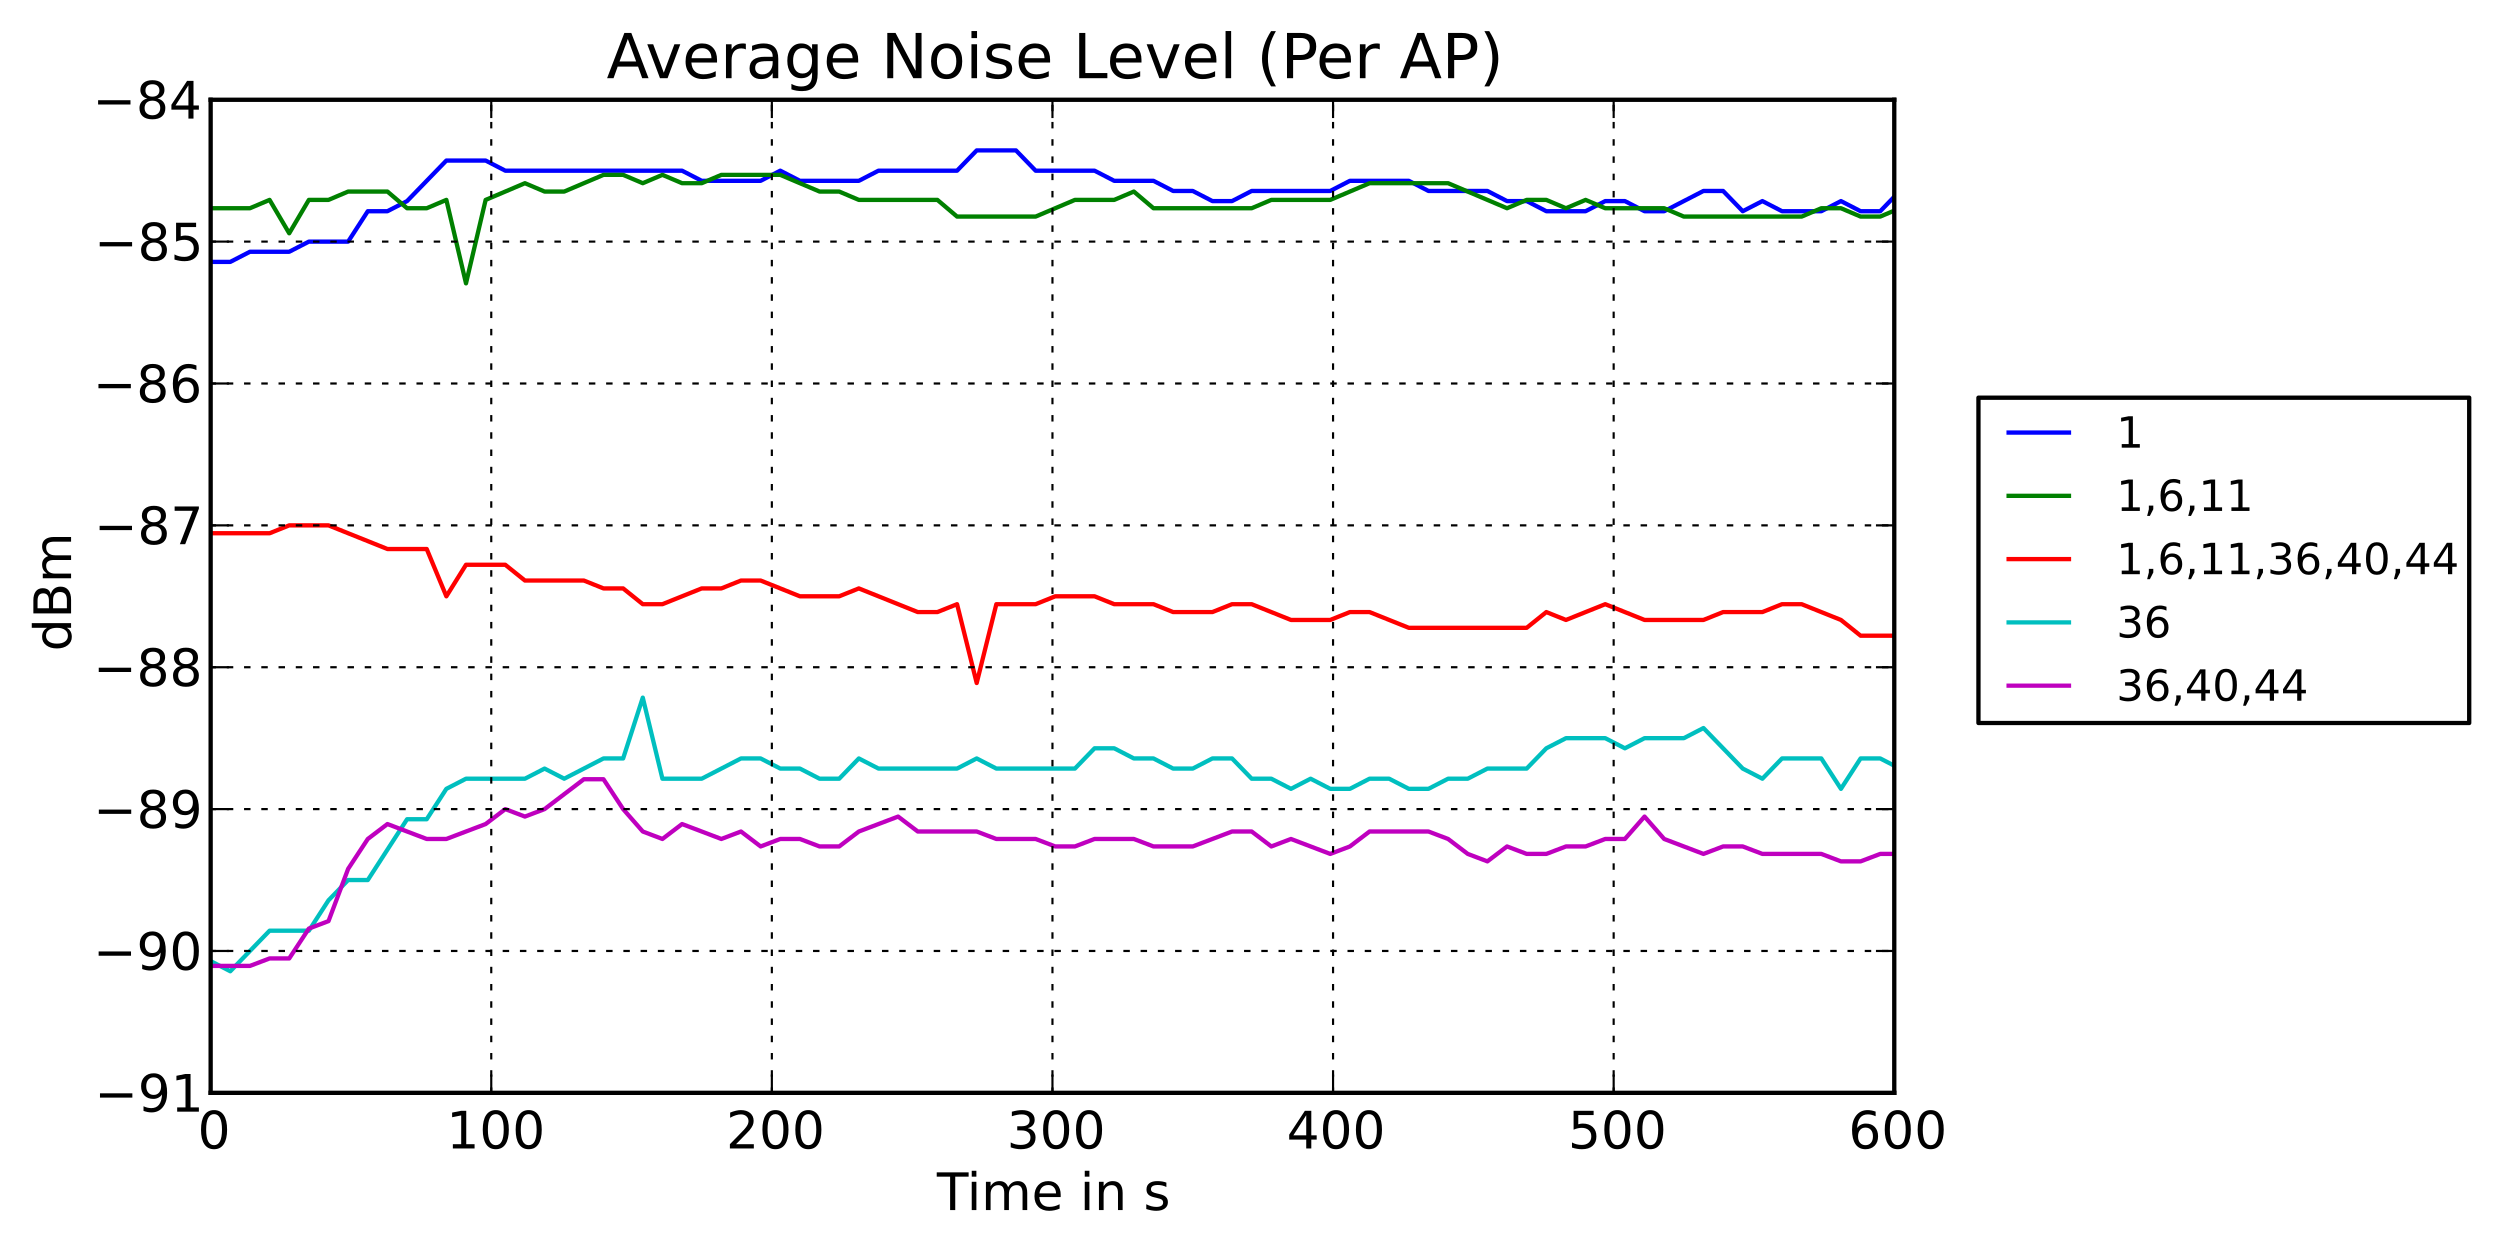 <?xml version="1.0" encoding="utf-8" standalone="no"?>
<!DOCTYPE svg PUBLIC "-//W3C//DTD SVG 1.1//EN"
  "http://www.w3.org/Graphics/SVG/1.1/DTD/svg11.dtd">
<!-- Created with matplotlib (http://matplotlib.sourceforge.net/) -->
<svg height="288pt" version="1.1" viewBox="0 0 580 288" width="580pt" xmlns="http://www.w3.org/2000/svg" xmlns:xlink="http://www.w3.org/1999/xlink">
 <defs>
  <style type="text/css">
*{stroke-linecap:square;stroke-linejoin:round;}
  </style>
 </defs>
 <g id="figure_1">
  <g id="patch_1">
   <path d="
M0 288.107
L580.056 288.107
L580.056 0
L0 0
z
" style="fill:#ffffff;"/>
  </g>
  <g id="axes_1">
   <g id="patch_2">
    <path d="
M48.87 253.542
L439.47 253.542
L439.47 23.142
L48.87 23.142
z
" style="fill:#ffffff;"/>
   </g>
   <g id="line2d_1">
    <path clip-path="url(#p409816c98c)" d="
M48.87 60.76
L53.427 60.76
L57.984 58.406
L62.541 58.406
L67.098 58.406
L71.655 56.056
L76.212 56.056
L80.769 56.056
L85.326 49.002
L89.883 49.002
L94.44 46.652
L98.997 41.949
L103.554 37.249
L108.111 37.249
L112.668 37.249
L117.225 39.599
L121.782 39.599
L126.339 39.599
L130.896 39.599
L135.453 39.599
L140.01 39.599
L144.567 39.599
L149.124 39.599
L153.681 39.599
L158.238 39.599
L162.795 41.949
L167.352 41.949
L171.909 41.949
L176.466 41.949
L181.023 39.599
L185.58 41.949
L190.137 41.949
L194.694 41.949
L199.251 41.949
L203.808 39.599
L208.365 39.599
L212.922 39.599
L217.479 39.599
L222.036 39.599
L226.593 34.895
L231.15 34.895
L235.707 34.895
L240.264 39.599
L244.821 39.599
L249.378 39.599
L253.935 39.599
L258.492 41.949
L263.049 41.949
L267.606 41.949
L272.163 44.302
L276.72 44.302
L281.277 46.652
L285.834 46.652
L290.391 44.302
L294.948 44.302
L299.505 44.302
L304.062 44.302
L308.619 44.302
L313.176 41.949
L317.733 41.949
L322.29 41.949
L326.847 41.949
L331.404 44.302
L335.961 44.302
L340.518 44.302
L345.075 44.302
L349.632 46.652
L354.189 46.652
L358.746 49.002
L363.303 49.002
L367.86 49.002
L372.417 46.652
L376.974 46.652
L381.531 49.002
L386.088 49.002
L390.645 46.652
L395.202 44.302
L399.759 44.302
L404.316 49.002
L408.873 46.652
L413.43 49.002
L417.987 49.002
L422.544 49.002
L427.101 46.652
L431.658 49.002
L436.215 49.002
L440.772 44.302
L445.329 44.302" style="fill:none;stroke:#0000ff;"/>
   </g>
   <g id="line2d_2">
    <path clip-path="url(#p409816c98c)" d="
M48.87 48.311
L53.427 48.311
L57.984 48.311
L62.541 46.376
L67.098 54.121
L71.655 46.376
L76.212 46.376
L80.769 44.441
L85.326 44.441
L89.883 44.441
L94.44 48.311
L98.997 48.311
L103.554 46.376
L108.111 65.736
L112.668 46.376
L117.225 44.441
L121.782 42.502
L126.339 44.441
L130.896 44.441
L135.453 42.502
L140.01 40.567
L144.567 40.567
L149.124 42.502
L153.681 40.567
L158.238 42.502
L162.795 42.502
L167.352 40.567
L171.909 40.567
L176.466 40.567
L181.023 40.567
L185.58 42.502
L190.137 44.441
L194.694 44.441
L199.251 46.376
L203.808 46.376
L208.365 46.376
L212.922 46.376
L217.479 46.376
L222.036 50.247
L226.593 50.247
L231.15 50.247
L235.707 50.247
L240.264 50.247
L244.821 48.311
L249.378 46.376
L253.935 46.376
L258.492 46.376
L263.049 44.441
L267.606 48.311
L272.163 48.311
L276.72 48.311
L281.277 48.311
L285.834 48.311
L290.391 48.311
L294.948 46.376
L299.505 46.376
L304.062 46.376
L308.619 46.376
L313.176 44.441
L317.733 42.502
L322.29 42.502
L326.847 42.502
L331.404 42.502
L335.961 42.502
L340.518 44.441
L345.075 46.376
L349.632 48.311
L354.189 46.376
L358.746 46.376
L363.303 48.311
L367.86 46.376
L372.417 48.311
L376.974 48.311
L381.531 48.311
L386.088 48.311
L390.645 50.247
L395.202 50.247
L399.759 50.247
L404.316 50.247
L408.873 50.247
L413.43 50.247
L417.987 50.247
L422.544 48.311
L427.101 48.311
L431.658 50.247
L436.215 50.247
L440.772 48.311
L445.329 42.502" style="fill:none;stroke:#008000;"/>
   </g>
   <g id="line2d_3">
    <path clip-path="url(#p409816c98c)" d="
M48.87 123.715
L53.427 123.715
L57.984 123.715
L62.541 123.715
L67.098 121.885
L71.655 121.885
L76.212 121.885
L80.769 123.715
L85.326 125.541
L89.883 127.371
L94.44 127.371
L98.997 127.371
L103.554 138.342
L108.111 131.028
L112.668 131.028
L117.225 131.028
L121.782 134.685
L126.339 134.685
L130.896 134.685
L135.453 134.685
L140.01 136.512
L144.567 136.512
L149.124 140.172
L153.681 140.172
L158.238 138.342
L162.795 136.512
L167.352 136.512
L171.909 134.685
L176.466 134.685
L181.023 136.512
L185.58 138.342
L190.137 138.342
L194.694 138.342
L199.251 136.512
L203.808 138.342
L208.365 140.172
L212.922 141.999
L217.479 141.999
L222.036 140.172
L226.593 158.456
L231.15 140.172
L235.707 140.172
L240.264 140.172
L244.821 138.342
L249.378 138.342
L253.935 138.342
L258.492 140.172
L263.049 140.172
L267.606 140.172
L272.163 141.999
L276.72 141.999
L281.277 141.999
L285.834 140.172
L290.391 140.172
L294.948 141.999
L299.505 143.829
L304.062 143.829
L308.619 143.829
L313.176 141.999
L317.733 141.999
L322.29 143.829
L326.847 145.655
L331.404 145.655
L335.961 145.655
L340.518 145.655
L345.075 145.655
L349.632 145.655
L354.189 145.655
L358.746 141.999
L363.303 143.829
L367.86 141.999
L372.417 140.172
L376.974 141.999
L381.531 143.829
L386.088 143.829
L390.645 143.829
L395.202 143.829
L399.759 141.999
L404.316 141.999
L408.873 141.999
L413.43 140.172
L417.987 140.172
L422.544 141.999
L427.101 143.829
L431.658 147.485
L436.215 147.485
L440.772 147.485
L445.329 145.655" style="fill:none;stroke:#ff0000;"/>
   </g>
   <g id="line2d_4">
    <path clip-path="url(#p409816c98c)" d="
M48.87 222.978
L53.427 225.331
L57.984 220.627
L62.541 215.924
L67.098 215.924
L71.655 215.924
L76.212 208.874
L80.769 204.17
L85.326 204.17
L89.883 197.117
L94.44 190.063
L98.997 190.063
L103.554 183.01
L108.111 180.66
L112.668 180.66
L117.225 180.66
L121.782 180.66
L126.339 178.31
L130.896 180.66
L135.453 178.31
L140.01 175.959
L144.567 175.959
L149.124 161.852
L153.681 180.66
L158.238 180.66
L162.795 180.66
L167.352 178.31
L171.909 175.959
L176.466 175.959
L181.023 178.31
L185.58 178.31
L190.137 180.66
L194.694 180.66
L199.251 175.959
L203.808 178.31
L208.365 178.31
L212.922 178.31
L217.479 178.31
L222.036 178.31
L226.593 175.959
L231.15 178.31
L235.707 178.31
L240.264 178.31
L244.821 178.31
L249.378 178.31
L253.935 173.606
L258.492 173.606
L263.049 175.959
L267.606 175.959
L272.163 178.31
L276.72 178.31
L281.277 175.959
L285.834 175.959
L290.391 180.66
L294.948 180.66
L299.505 183.01
L304.062 180.66
L308.619 183.01
L313.176 183.01
L317.733 180.66
L322.29 180.66
L326.847 183.01
L331.404 183.01
L335.961 180.66
L340.518 180.66
L345.075 178.31
L349.632 178.31
L354.189 178.31
L358.746 173.606
L363.303 171.256
L367.86 171.256
L372.417 171.256
L376.974 173.606
L381.531 171.256
L386.088 171.256
L390.645 171.256
L395.202 168.906
L399.759 173.606
L404.316 178.31
L408.873 180.66
L413.43 175.959
L417.987 175.959
L422.544 175.959
L427.101 183.01
L431.658 175.959
L436.215 175.959
L440.772 178.31
L445.329 178.31" style="fill:none;stroke:#00bfbf;"/>
   </g>
   <g id="line2d_5">
    <path clip-path="url(#p409816c98c)" d="
M48.87 224.093
L53.427 224.093
L57.984 224.093
L62.541 222.359
L67.098 222.359
L71.655 215.43
L76.212 213.699
L80.769 201.573
L85.326 194.642
L89.883 191.179
L94.44 192.91
L98.997 194.642
L103.554 194.642
L108.111 192.91
L112.668 191.179
L117.225 187.713
L121.782 189.444
L126.339 187.713
L130.896 184.247
L135.453 180.785
L140.01 180.785
L144.567 187.713
L149.124 192.91
L153.681 194.642
L158.238 191.179
L162.795 192.91
L167.352 194.642
L171.909 192.91
L176.466 196.376
L181.023 194.642
L185.58 194.642
L190.137 196.376
L194.694 196.376
L199.251 192.91
L203.808 191.179
L208.365 189.444
L212.922 192.91
L217.479 192.91
L222.036 192.91
L226.593 192.91
L231.15 194.642
L235.707 194.642
L240.264 194.642
L244.821 196.376
L249.378 196.376
L253.935 194.642
L258.492 194.642
L263.049 194.642
L267.606 196.376
L272.163 196.376
L276.72 196.376
L281.277 194.642
L285.834 192.91
L290.391 192.91
L294.948 196.376
L299.505 194.642
L304.062 196.376
L308.619 198.108
L313.176 196.376
L317.733 192.91
L322.29 192.91
L326.847 192.91
L331.404 192.91
L335.961 194.642
L340.518 198.108
L345.075 199.839
L349.632 196.376
L354.189 198.108
L358.746 198.108
L363.303 196.376
L367.86 196.376
L372.417 194.642
L376.974 194.642
L381.531 189.444
L386.088 194.642
L390.645 196.376
L395.202 198.108
L399.759 196.376
L404.316 196.376
L408.873 198.108
L413.43 198.108
L417.987 198.108
L422.544 198.108
L427.101 199.839
L431.658 199.839
L436.215 198.108
L440.772 198.108
L445.329 201.573" style="fill:none;stroke:#bf00bf;"/>
   </g>
   <g id="matplotlib.axis_1">
    <g id="xtick_1">
     <g id="line2d_6">
      <path clip-path="url(#p409816c98c)" d="
M48.87 253.542
L48.87 23.142" style="fill:none;stroke:#000000;stroke-dasharray:1,3;stroke-dashoffset:0.0;stroke-linecap:butt;stroke-width:0.5;"/>
     </g>
     <g id="line2d_7">
      <defs>
       <path d="
M0 0
L0 -4" id="m0012dd4eef" style="stroke:#000000;stroke-linecap:butt;stroke-width:0.5;"/>
      </defs>
      <g>
       <use style="stroke:#000000;stroke-linecap:butt;stroke-width:0.5;" x="48.87" xlink:href="#m0012dd4eef" y="253.542"/>
      </g>
     </g>
     <g id="line2d_8">
      <defs>
       <path d="
M0 0
L0 4" id="m476344969c" style="stroke:#000000;stroke-linecap:butt;stroke-width:0.5;"/>
      </defs>
      <g>
       <use style="stroke:#000000;stroke-linecap:butt;stroke-width:0.5;" x="48.87" xlink:href="#m476344969c" y="23.142"/>
      </g>
     </g>
     <g id="text_1">
      <!-- 0 -->
      <defs>
       <path d="
M31.781 66.406
Q24.172 66.406 20.328 58.906
Q16.5 51.422 16.5 36.375
Q16.5 21.391 20.328 13.891
Q24.172 6.391 31.781 6.391
Q39.453 6.391 43.281 13.891
Q47.125 21.391 47.125 36.375
Q47.125 51.422 43.281 58.906
Q39.453 66.406 31.781 66.406
M31.781 74.219
Q44.047 74.219 50.516 64.516
Q56.984 54.828 56.984 36.375
Q56.984 17.969 50.516 8.266
Q44.047 -1.422 31.781 -1.422
Q19.531 -1.422 13.062 8.266
Q6.594 17.969 6.594 36.375
Q6.594 54.828 13.062 64.516
Q19.531 74.219 31.781 74.219" id="DejaVuSans-30"/>
      </defs>
      <g transform="translate(45.847 266.448)scale(0.12 -0.12)">
       <use xlink:href="#DejaVuSans-30"/>
      </g>
     </g>
    </g>
    <g id="xtick_2">
     <g id="line2d_9">
      <path clip-path="url(#p409816c98c)" d="
M113.97 253.542
L113.97 23.142" style="fill:none;stroke:#000000;stroke-dasharray:1,3;stroke-dashoffset:0.0;stroke-linecap:butt;stroke-width:0.5;"/>
     </g>
     <g id="line2d_10">
      <g>
       <use style="stroke:#000000;stroke-linecap:butt;stroke-width:0.5;" x="113.97" xlink:href="#m0012dd4eef" y="253.542"/>
      </g>
     </g>
     <g id="line2d_11">
      <g>
       <use style="stroke:#000000;stroke-linecap:butt;stroke-width:0.5;" x="113.97" xlink:href="#m476344969c" y="23.142"/>
      </g>
     </g>
     <g id="text_2">
      <!-- 100 -->
      <defs>
       <path d="
M12.406 8.297
L28.516 8.297
L28.516 63.922
L10.984 60.406
L10.984 69.391
L28.422 72.906
L38.281 72.906
L38.281 8.297
L54.391 8.297
L54.391 0
L12.406 0
z
" id="DejaVuSans-31"/>
      </defs>
      <g transform="translate(103.575 266.448)scale(0.12 -0.12)">
       <use xlink:href="#DejaVuSans-31"/>
       <use x="63.623" xlink:href="#DejaVuSans-30"/>
       <use x="127.246" xlink:href="#DejaVuSans-30"/>
      </g>
     </g>
    </g>
    <g id="xtick_3">
     <g id="line2d_12">
      <path clip-path="url(#p409816c98c)" d="
M179.07 253.542
L179.07 23.142" style="fill:none;stroke:#000000;stroke-dasharray:1,3;stroke-dashoffset:0.0;stroke-linecap:butt;stroke-width:0.5;"/>
     </g>
     <g id="line2d_13">
      <g>
       <use style="stroke:#000000;stroke-linecap:butt;stroke-width:0.5;" x="179.07" xlink:href="#m0012dd4eef" y="253.542"/>
      </g>
     </g>
     <g id="line2d_14">
      <g>
       <use style="stroke:#000000;stroke-linecap:butt;stroke-width:0.5;" x="179.07" xlink:href="#m476344969c" y="23.142"/>
      </g>
     </g>
     <g id="text_3">
      <!-- 200 -->
      <defs>
       <path d="
M19.188 8.297
L53.609 8.297
L53.609 0
L7.328 0
L7.328 8.297
Q12.938 14.109 22.625 23.891
Q32.328 33.688 34.812 36.531
Q39.547 41.844 41.422 45.531
Q43.312 49.219 43.312 52.781
Q43.312 58.594 39.234 62.25
Q35.156 65.922 28.609 65.922
Q23.969 65.922 18.812 64.312
Q13.672 62.703 7.812 59.422
L7.812 69.391
Q13.766 71.781 18.938 73
Q24.125 74.219 28.422 74.219
Q39.75 74.219 46.484 68.547
Q53.219 62.891 53.219 53.422
Q53.219 48.922 51.531 44.891
Q49.859 40.875 45.406 35.406
Q44.188 33.984 37.641 27.219
Q31.109 20.453 19.188 8.297" id="DejaVuSans-32"/>
      </defs>
      <g transform="translate(168.456 266.448)scale(0.12 -0.12)">
       <use xlink:href="#DejaVuSans-32"/>
       <use x="63.623" xlink:href="#DejaVuSans-30"/>
       <use x="127.246" xlink:href="#DejaVuSans-30"/>
      </g>
     </g>
    </g>
    <g id="xtick_4">
     <g id="line2d_15">
      <path clip-path="url(#p409816c98c)" d="
M244.17 253.542
L244.17 23.142" style="fill:none;stroke:#000000;stroke-dasharray:1,3;stroke-dashoffset:0.0;stroke-linecap:butt;stroke-width:0.5;"/>
     </g>
     <g id="line2d_16">
      <g>
       <use style="stroke:#000000;stroke-linecap:butt;stroke-width:0.5;" x="244.17" xlink:href="#m0012dd4eef" y="253.542"/>
      </g>
     </g>
     <g id="line2d_17">
      <g>
       <use style="stroke:#000000;stroke-linecap:butt;stroke-width:0.5;" x="244.17" xlink:href="#m476344969c" y="23.142"/>
      </g>
     </g>
     <g id="text_4">
      <!-- 300 -->
      <defs>
       <path d="
M40.578 39.312
Q47.656 37.797 51.625 33
Q55.609 28.219 55.609 21.188
Q55.609 10.406 48.188 4.484
Q40.766 -1.422 27.094 -1.422
Q22.516 -1.422 17.656 -0.516
Q12.797 0.391 7.625 2.203
L7.625 11.719
Q11.719 9.328 16.594 8.109
Q21.484 6.891 26.812 6.891
Q36.078 6.891 40.938 10.547
Q45.797 14.203 45.797 21.188
Q45.797 27.641 41.281 31.266
Q36.766 34.906 28.719 34.906
L20.219 34.906
L20.219 43.016
L29.109 43.016
Q36.375 43.016 40.234 45.922
Q44.094 48.828 44.094 54.297
Q44.094 59.906 40.109 62.906
Q36.141 65.922 28.719 65.922
Q24.656 65.922 20.016 65.031
Q15.375 64.156 9.812 62.312
L9.812 71.094
Q15.438 72.656 20.344 73.438
Q25.25 74.219 29.594 74.219
Q40.828 74.219 47.359 69.109
Q53.906 64.016 53.906 55.328
Q53.906 49.266 50.438 45.094
Q46.969 40.922 40.578 39.312" id="DejaVuSans-33"/>
      </defs>
      <g transform="translate(233.573 266.448)scale(0.12 -0.12)">
       <use xlink:href="#DejaVuSans-33"/>
       <use x="63.623" xlink:href="#DejaVuSans-30"/>
       <use x="127.246" xlink:href="#DejaVuSans-30"/>
      </g>
     </g>
    </g>
    <g id="xtick_5">
     <g id="line2d_18">
      <path clip-path="url(#p409816c98c)" d="
M309.27 253.542
L309.27 23.142" style="fill:none;stroke:#000000;stroke-dasharray:1,3;stroke-dashoffset:0.0;stroke-linecap:butt;stroke-width:0.5;"/>
     </g>
     <g id="line2d_19">
      <g>
       <use style="stroke:#000000;stroke-linecap:butt;stroke-width:0.5;" x="309.27" xlink:href="#m0012dd4eef" y="253.542"/>
      </g>
     </g>
     <g id="line2d_20">
      <g>
       <use style="stroke:#000000;stroke-linecap:butt;stroke-width:0.5;" x="309.27" xlink:href="#m476344969c" y="23.142"/>
      </g>
     </g>
     <g id="text_5">
      <!-- 400 -->
      <defs>
       <path d="
M37.797 64.312
L12.891 25.391
L37.797 25.391
z

M35.203 72.906
L47.609 72.906
L47.609 25.391
L58.016 25.391
L58.016 17.188
L47.609 17.188
L47.609 0
L37.797 0
L37.797 17.188
L4.891 17.188
L4.891 26.703
z
" id="DejaVuSans-34"/>
      </defs>
      <g transform="translate(298.509 266.448)scale(0.12 -0.12)">
       <use xlink:href="#DejaVuSans-34"/>
       <use x="63.623" xlink:href="#DejaVuSans-30"/>
       <use x="127.246" xlink:href="#DejaVuSans-30"/>
      </g>
     </g>
    </g>
    <g id="xtick_6">
     <g id="line2d_21">
      <path clip-path="url(#p409816c98c)" d="
M374.37 253.542
L374.37 23.142" style="fill:none;stroke:#000000;stroke-dasharray:1,3;stroke-dashoffset:0.0;stroke-linecap:butt;stroke-width:0.5;"/>
     </g>
     <g id="line2d_22">
      <g>
       <use style="stroke:#000000;stroke-linecap:butt;stroke-width:0.5;" x="374.37" xlink:href="#m0012dd4eef" y="253.542"/>
      </g>
     </g>
     <g id="line2d_23">
      <g>
       <use style="stroke:#000000;stroke-linecap:butt;stroke-width:0.5;" x="374.37" xlink:href="#m476344969c" y="23.142"/>
      </g>
     </g>
     <g id="text_6">
      <!-- 500 -->
      <defs>
       <path d="
M10.797 72.906
L49.516 72.906
L49.516 64.594
L19.828 64.594
L19.828 46.734
Q21.969 47.469 24.109 47.828
Q26.266 48.188 28.422 48.188
Q40.625 48.188 47.75 41.5
Q54.891 34.812 54.891 23.391
Q54.891 11.625 47.562 5.094
Q40.234 -1.422 26.906 -1.422
Q22.312 -1.422 17.547 -0.641
Q12.797 0.141 7.719 1.703
L7.719 11.625
Q12.109 9.234 16.797 8.062
Q21.484 6.891 26.703 6.891
Q35.156 6.891 40.078 11.328
Q45.016 15.766 45.016 23.391
Q45.016 31 40.078 35.438
Q35.156 39.891 26.703 39.891
Q22.75 39.891 18.812 39.016
Q14.891 38.141 10.797 36.281
z
" id="DejaVuSans-35"/>
      </defs>
      <g transform="translate(363.779 266.448)scale(0.12 -0.12)">
       <use xlink:href="#DejaVuSans-35"/>
       <use x="63.623" xlink:href="#DejaVuSans-30"/>
       <use x="127.246" xlink:href="#DejaVuSans-30"/>
      </g>
     </g>
    </g>
    <g id="xtick_7">
     <g id="line2d_24">
      <path clip-path="url(#p409816c98c)" d="
M439.47 253.542
L439.47 23.142" style="fill:none;stroke:#000000;stroke-dasharray:1,3;stroke-dashoffset:0.0;stroke-linecap:butt;stroke-width:0.5;"/>
     </g>
     <g id="line2d_25">
      <g>
       <use style="stroke:#000000;stroke-linecap:butt;stroke-width:0.5;" x="439.47" xlink:href="#m0012dd4eef" y="253.542"/>
      </g>
     </g>
     <g id="line2d_26">
      <g>
       <use style="stroke:#000000;stroke-linecap:butt;stroke-width:0.5;" x="439.47" xlink:href="#m476344969c" y="23.142"/>
      </g>
     </g>
     <g id="text_7">
      <!-- 600 -->
      <defs>
       <path d="
M33.016 40.375
Q26.375 40.375 22.484 35.828
Q18.609 31.297 18.609 23.391
Q18.609 15.531 22.484 10.953
Q26.375 6.391 33.016 6.391
Q39.656 6.391 43.531 10.953
Q47.406 15.531 47.406 23.391
Q47.406 31.297 43.531 35.828
Q39.656 40.375 33.016 40.375
M52.594 71.297
L52.594 62.312
Q48.875 64.062 45.094 64.984
Q41.312 65.922 37.594 65.922
Q27.828 65.922 22.672 59.328
Q17.531 52.734 16.797 39.406
Q19.672 43.656 24.016 45.922
Q28.375 48.188 33.594 48.188
Q44.578 48.188 50.953 41.516
Q57.328 34.859 57.328 23.391
Q57.328 12.156 50.688 5.359
Q44.047 -1.422 33.016 -1.422
Q20.359 -1.422 13.672 8.266
Q6.984 17.969 6.984 36.375
Q6.984 53.656 15.188 63.938
Q23.391 74.219 37.203 74.219
Q40.922 74.219 44.703 73.484
Q48.484 72.75 52.594 71.297" id="DejaVuSans-36"/>
      </defs>
      <g transform="translate(428.835 266.448)scale(0.12 -0.12)">
       <use xlink:href="#DejaVuSans-36"/>
       <use x="63.623" xlink:href="#DejaVuSans-30"/>
       <use x="127.246" xlink:href="#DejaVuSans-30"/>
      </g>
     </g>
    </g>
    <g id="text_8">
     <!-- Time in s -->
     <defs>
      <path d="
M52 44.188
Q55.375 50.25 60.062 53.125
Q64.75 56 71.094 56
Q79.641 56 84.281 50.016
Q88.922 44.047 88.922 33.016
L88.922 0
L79.891 0
L79.891 32.719
Q79.891 40.578 77.094 44.375
Q74.312 48.188 68.609 48.188
Q61.625 48.188 57.562 43.547
Q53.516 38.922 53.516 30.906
L53.516 0
L44.484 0
L44.484 32.719
Q44.484 40.625 41.703 44.406
Q38.922 48.188 33.109 48.188
Q26.219 48.188 22.156 43.531
Q18.109 38.875 18.109 30.906
L18.109 0
L9.078 0
L9.078 54.688
L18.109 54.688
L18.109 46.188
Q21.188 51.219 25.484 53.609
Q29.781 56 35.688 56
Q41.656 56 45.828 52.969
Q50 49.953 52 44.188" id="DejaVuSans-6d"/>
      <path d="
M54.891 33.016
L54.891 0
L45.906 0
L45.906 32.719
Q45.906 40.484 42.875 44.328
Q39.844 48.188 33.797 48.188
Q26.516 48.188 22.312 43.547
Q18.109 38.922 18.109 30.906
L18.109 0
L9.078 0
L9.078 54.688
L18.109 54.688
L18.109 46.188
Q21.344 51.125 25.703 53.562
Q30.078 56 35.797 56
Q45.219 56 50.047 50.172
Q54.891 44.344 54.891 33.016" id="DejaVuSans-6e"/>
      <path id="DejaVuSans-20"/>
      <path d="
M9.422 54.688
L18.406 54.688
L18.406 0
L9.422 0
z

M9.422 75.984
L18.406 75.984
L18.406 64.594
L9.422 64.594
z
" id="DejaVuSans-69"/>
      <path d="
M56.203 29.594
L56.203 25.203
L14.891 25.203
Q15.484 15.922 20.484 11.062
Q25.484 6.203 34.422 6.203
Q39.594 6.203 44.453 7.469
Q49.312 8.734 54.109 11.281
L54.109 2.781
Q49.266 0.734 44.188 -0.344
Q39.109 -1.422 33.891 -1.422
Q20.797 -1.422 13.156 6.188
Q5.516 13.812 5.516 26.812
Q5.516 40.234 12.766 48.109
Q20.016 56 32.328 56
Q43.359 56 49.781 48.891
Q56.203 41.797 56.203 29.594
M47.219 32.234
Q47.125 39.594 43.094 43.984
Q39.062 48.391 32.422 48.391
Q24.906 48.391 20.391 44.141
Q15.875 39.891 15.188 32.172
z
" id="DejaVuSans-65"/>
      <path d="
M44.281 53.078
L44.281 44.578
Q40.484 46.531 36.375 47.5
Q32.281 48.484 27.875 48.484
Q21.188 48.484 17.844 46.438
Q14.5 44.391 14.5 40.281
Q14.5 37.156 16.891 35.375
Q19.281 33.594 26.516 31.984
L29.594 31.297
Q39.156 29.25 43.188 25.516
Q47.219 21.781 47.219 15.094
Q47.219 7.469 41.188 3.016
Q35.156 -1.422 24.609 -1.422
Q20.219 -1.422 15.453 -0.562
Q10.688 0.297 5.422 2
L5.422 11.281
Q10.406 8.688 15.234 7.391
Q20.062 6.109 24.812 6.109
Q31.156 6.109 34.562 8.281
Q37.984 10.453 37.984 14.406
Q37.984 18.062 35.516 20.016
Q33.062 21.969 24.703 23.781
L21.578 24.516
Q13.234 26.266 9.516 29.906
Q5.812 33.547 5.812 39.891
Q5.812 47.609 11.281 51.797
Q16.75 56 26.812 56
Q31.781 56 36.172 55.266
Q40.578 54.547 44.281 53.078" id="DejaVuSans-73"/>
      <path d="
M-0.297 72.906
L61.375 72.906
L61.375 64.594
L35.5 64.594
L35.5 0
L25.594 0
L25.594 64.594
L-0.297 64.594
z
" id="DejaVuSans-54"/>
     </defs>
     <g transform="translate(217.356 280.737)scale(0.12 -0.12)">
      <use xlink:href="#DejaVuSans-54"/>
      <use x="57.959" xlink:href="#DejaVuSans-69"/>
      <use x="85.742" xlink:href="#DejaVuSans-6d"/>
      <use x="183.154" xlink:href="#DejaVuSans-65"/>
      <use x="244.678" xlink:href="#DejaVuSans-20"/>
      <use x="276.465" xlink:href="#DejaVuSans-69"/>
      <use x="304.248" xlink:href="#DejaVuSans-6e"/>
      <use x="367.627" xlink:href="#DejaVuSans-20"/>
      <use x="399.414" xlink:href="#DejaVuSans-73"/>
     </g>
    </g>
   </g>
   <g id="matplotlib.axis_2">
    <g id="ytick_1">
     <g id="line2d_27">
      <path clip-path="url(#p409816c98c)" d="
M48.87 253.542
L439.47 253.542" style="fill:none;stroke:#000000;stroke-dasharray:1,3;stroke-dashoffset:0.0;stroke-linecap:butt;stroke-width:0.5;"/>
     </g>
     <g id="line2d_28">
      <defs>
       <path d="
M0 0
L4 0" id="me8a85f7bf6" style="stroke:#000000;stroke-linecap:butt;stroke-width:0.5;"/>
      </defs>
      <g>
       <use style="stroke:#000000;stroke-linecap:butt;stroke-width:0.5;" x="48.87" xlink:href="#me8a85f7bf6" y="253.542"/>
      </g>
     </g>
     <g id="line2d_29">
      <defs>
       <path d="
M0 0
L-4 0" id="m1a32005dea" style="stroke:#000000;stroke-linecap:butt;stroke-width:0.5;"/>
      </defs>
      <g>
       <use style="stroke:#000000;stroke-linecap:butt;stroke-width:0.5;" x="439.47" xlink:href="#m1a32005dea" y="253.542"/>
      </g>
     </g>
     <g id="text_9">
      <!-- −91 -->
      <defs>
       <path d="
M10.984 1.516
L10.984 10.5
Q14.703 8.734 18.5 7.812
Q22.312 6.891 25.984 6.891
Q35.75 6.891 40.891 13.453
Q46.047 20.016 46.781 33.406
Q43.953 29.203 39.594 26.953
Q35.25 24.703 29.984 24.703
Q19.047 24.703 12.672 31.312
Q6.297 37.938 6.297 49.422
Q6.297 60.641 12.938 67.422
Q19.578 74.219 30.609 74.219
Q43.266 74.219 49.922 64.516
Q56.594 54.828 56.594 36.375
Q56.594 19.141 48.406 8.859
Q40.234 -1.422 26.422 -1.422
Q22.703 -1.422 18.891 -0.688
Q15.094 0.047 10.984 1.516
M30.609 32.422
Q37.25 32.422 41.125 36.953
Q45.016 41.5 45.016 49.422
Q45.016 57.281 41.125 61.844
Q37.25 66.406 30.609 66.406
Q23.969 66.406 20.094 61.844
Q16.219 57.281 16.219 49.422
Q16.219 41.5 20.094 36.953
Q23.969 32.422 30.609 32.422" id="DejaVuSans-39"/>
       <path d="
M10.594 35.5
L73.188 35.5
L73.188 27.203
L10.594 27.203
z
" id="DejaVuSans-2212"/>
      </defs>
      <g transform="translate(21.924 257.91)scale(0.12 -0.12)">
       <use xlink:href="#DejaVuSans-2212"/>
       <use x="83.789" xlink:href="#DejaVuSans-39"/>
       <use x="147.412" xlink:href="#DejaVuSans-31"/>
      </g>
     </g>
    </g>
    <g id="ytick_2">
     <g id="line2d_30">
      <path clip-path="url(#p409816c98c)" d="
M48.87 220.627
L439.47 220.627" style="fill:none;stroke:#000000;stroke-dasharray:1,3;stroke-dashoffset:0.0;stroke-linecap:butt;stroke-width:0.5;"/>
     </g>
     <g id="line2d_31">
      <g>
       <use style="stroke:#000000;stroke-linecap:butt;stroke-width:0.5;" x="48.87" xlink:href="#me8a85f7bf6" y="220.627"/>
      </g>
     </g>
     <g id="line2d_32">
      <g>
       <use style="stroke:#000000;stroke-linecap:butt;stroke-width:0.5;" x="439.47" xlink:href="#m1a32005dea" y="220.627"/>
      </g>
     </g>
     <g id="text_10">
      <!-- −90 -->
      <g transform="translate(21.613 224.995)scale(0.12 -0.12)">
       <use xlink:href="#DejaVuSans-2212"/>
       <use x="83.789" xlink:href="#DejaVuSans-39"/>
       <use x="147.412" xlink:href="#DejaVuSans-30"/>
      </g>
     </g>
    </g>
    <g id="ytick_3">
     <g id="line2d_33">
      <path clip-path="url(#p409816c98c)" d="
M48.87 187.713
L439.47 187.713" style="fill:none;stroke:#000000;stroke-dasharray:1,3;stroke-dashoffset:0.0;stroke-linecap:butt;stroke-width:0.5;"/>
     </g>
     <g id="line2d_34">
      <g>
       <use style="stroke:#000000;stroke-linecap:butt;stroke-width:0.5;" x="48.87" xlink:href="#me8a85f7bf6" y="187.713"/>
      </g>
     </g>
     <g id="line2d_35">
      <g>
       <use style="stroke:#000000;stroke-linecap:butt;stroke-width:0.5;" x="439.47" xlink:href="#m1a32005dea" y="187.713"/>
      </g>
     </g>
     <g id="text_11">
      <!-- −89 -->
      <defs>
       <path d="
M31.781 34.625
Q24.75 34.625 20.719 30.859
Q16.703 27.094 16.703 20.516
Q16.703 13.922 20.719 10.156
Q24.75 6.391 31.781 6.391
Q38.812 6.391 42.859 10.172
Q46.922 13.969 46.922 20.516
Q46.922 27.094 42.891 30.859
Q38.875 34.625 31.781 34.625
M21.922 38.812
Q15.578 40.375 12.031 44.719
Q8.5 49.078 8.5 55.328
Q8.5 64.062 14.719 69.141
Q20.953 74.219 31.781 74.219
Q42.672 74.219 48.875 69.141
Q55.078 64.062 55.078 55.328
Q55.078 49.078 51.531 44.719
Q48 40.375 41.703 38.812
Q48.828 37.156 52.797 32.312
Q56.781 27.484 56.781 20.516
Q56.781 9.906 50.312 4.234
Q43.844 -1.422 31.781 -1.422
Q19.734 -1.422 13.25 4.234
Q6.781 9.906 6.781 20.516
Q6.781 27.484 10.781 32.312
Q14.797 37.156 21.922 38.812
M18.312 54.391
Q18.312 48.734 21.844 45.562
Q25.391 42.391 31.781 42.391
Q38.141 42.391 41.719 45.562
Q45.312 48.734 45.312 54.391
Q45.312 60.062 41.719 63.234
Q38.141 66.406 31.781 66.406
Q25.391 66.406 21.844 63.234
Q18.312 60.062 18.312 54.391" id="DejaVuSans-38"/>
      </defs>
      <g transform="translate(21.659 192.081)scale(0.12 -0.12)">
       <use xlink:href="#DejaVuSans-2212"/>
       <use x="83.789" xlink:href="#DejaVuSans-38"/>
       <use x="147.412" xlink:href="#DejaVuSans-39"/>
      </g>
     </g>
    </g>
    <g id="ytick_4">
     <g id="line2d_36">
      <path clip-path="url(#p409816c98c)" d="
M48.87 154.799
L439.47 154.799" style="fill:none;stroke:#000000;stroke-dasharray:1,3;stroke-dashoffset:0.0;stroke-linecap:butt;stroke-width:0.5;"/>
     </g>
     <g id="line2d_37">
      <g>
       <use style="stroke:#000000;stroke-linecap:butt;stroke-width:0.5;" x="48.87" xlink:href="#me8a85f7bf6" y="154.799"/>
      </g>
     </g>
     <g id="line2d_38">
      <g>
       <use style="stroke:#000000;stroke-linecap:butt;stroke-width:0.5;" x="439.47" xlink:href="#m1a32005dea" y="154.799"/>
      </g>
     </g>
     <g id="text_12">
      <!-- −88 -->
      <g transform="translate(21.637 159.167)scale(0.12 -0.12)">
       <use xlink:href="#DejaVuSans-2212"/>
       <use x="83.789" xlink:href="#DejaVuSans-38"/>
       <use x="147.412" xlink:href="#DejaVuSans-38"/>
      </g>
     </g>
    </g>
    <g id="ytick_5">
     <g id="line2d_39">
      <path clip-path="url(#p409816c98c)" d="
M48.87 121.885
L439.47 121.885" style="fill:none;stroke:#000000;stroke-dasharray:1,3;stroke-dashoffset:0.0;stroke-linecap:butt;stroke-width:0.5;"/>
     </g>
     <g id="line2d_40">
      <g>
       <use style="stroke:#000000;stroke-linecap:butt;stroke-width:0.5;" x="48.87" xlink:href="#me8a85f7bf6" y="121.885"/>
      </g>
     </g>
     <g id="line2d_41">
      <g>
       <use style="stroke:#000000;stroke-linecap:butt;stroke-width:0.5;" x="439.47" xlink:href="#m1a32005dea" y="121.885"/>
      </g>
     </g>
     <g id="text_13">
      <!-- −87 -->
      <defs>
       <path d="
M8.203 72.906
L55.078 72.906
L55.078 68.703
L28.609 0
L18.312 0
L43.219 64.594
L8.203 64.594
z
" id="DejaVuSans-37"/>
      </defs>
      <g transform="translate(21.841 126.252)scale(0.12 -0.12)">
       <use xlink:href="#DejaVuSans-2212"/>
       <use x="83.789" xlink:href="#DejaVuSans-38"/>
       <use x="147.412" xlink:href="#DejaVuSans-37"/>
      </g>
     </g>
    </g>
    <g id="ytick_6">
     <g id="line2d_42">
      <path clip-path="url(#p409816c98c)" d="
M48.87 88.97
L439.47 88.97" style="fill:none;stroke:#000000;stroke-dasharray:1,3;stroke-dashoffset:0.0;stroke-linecap:butt;stroke-width:0.5;"/>
     </g>
     <g id="line2d_43">
      <g>
       <use style="stroke:#000000;stroke-linecap:butt;stroke-width:0.5;" x="48.87" xlink:href="#me8a85f7bf6" y="88.97"/>
      </g>
     </g>
     <g id="line2d_44">
      <g>
       <use style="stroke:#000000;stroke-linecap:butt;stroke-width:0.5;" x="439.47" xlink:href="#m1a32005dea" y="88.97"/>
      </g>
     </g>
     <g id="text_14">
      <!-- −86 -->
      <g transform="translate(21.571 93.338)scale(0.12 -0.12)">
       <use xlink:href="#DejaVuSans-2212"/>
       <use x="83.789" xlink:href="#DejaVuSans-38"/>
       <use x="147.412" xlink:href="#DejaVuSans-36"/>
      </g>
     </g>
    </g>
    <g id="ytick_7">
     <g id="line2d_45">
      <path clip-path="url(#p409816c98c)" d="
M48.87 56.056
L439.47 56.056" style="fill:none;stroke:#000000;stroke-dasharray:1,3;stroke-dashoffset:0.0;stroke-linecap:butt;stroke-width:0.5;"/>
     </g>
     <g id="line2d_46">
      <g>
       <use style="stroke:#000000;stroke-linecap:butt;stroke-width:0.5;" x="48.87" xlink:href="#me8a85f7bf6" y="56.056"/>
      </g>
     </g>
     <g id="line2d_47">
      <g>
       <use style="stroke:#000000;stroke-linecap:butt;stroke-width:0.5;" x="439.47" xlink:href="#m1a32005dea" y="56.056"/>
      </g>
     </g>
     <g id="text_15">
      <!-- −85 -->
      <g transform="translate(21.864 60.424)scale(0.12 -0.12)">
       <use xlink:href="#DejaVuSans-2212"/>
       <use x="83.789" xlink:href="#DejaVuSans-38"/>
       <use x="147.412" xlink:href="#DejaVuSans-35"/>
      </g>
     </g>
    </g>
    <g id="ytick_8">
     <g id="line2d_48">
      <path clip-path="url(#p409816c98c)" d="
M48.87 23.142
L439.47 23.142" style="fill:none;stroke:#000000;stroke-dasharray:1,3;stroke-dashoffset:0.0;stroke-linecap:butt;stroke-width:0.5;"/>
     </g>
     <g id="line2d_49">
      <g>
       <use style="stroke:#000000;stroke-linecap:butt;stroke-width:0.5;" x="48.87" xlink:href="#me8a85f7bf6" y="23.142"/>
      </g>
     </g>
     <g id="line2d_50">
      <g>
       <use style="stroke:#000000;stroke-linecap:butt;stroke-width:0.5;" x="439.47" xlink:href="#m1a32005dea" y="23.142"/>
      </g>
     </g>
     <g id="text_16">
      <!-- −84 -->
      <g transform="translate(21.489 27.51)scale(0.12 -0.12)">
       <use xlink:href="#DejaVuSans-2212"/>
       <use x="83.789" xlink:href="#DejaVuSans-38"/>
       <use x="147.412" xlink:href="#DejaVuSans-34"/>
      </g>
     </g>
    </g>
    <g id="text_17">
     <!-- dBm -->
     <defs>
      <path d="
M45.406 46.391
L45.406 75.984
L54.391 75.984
L54.391 0
L45.406 0
L45.406 8.203
Q42.578 3.328 38.25 0.953
Q33.938 -1.422 27.875 -1.422
Q17.969 -1.422 11.734 6.484
Q5.516 14.406 5.516 27.297
Q5.516 40.188 11.734 48.094
Q17.969 56 27.875 56
Q33.938 56 38.25 53.625
Q42.578 51.266 45.406 46.391
M14.797 27.297
Q14.797 17.391 18.875 11.75
Q22.953 6.109 30.078 6.109
Q37.203 6.109 41.297 11.75
Q45.406 17.391 45.406 27.297
Q45.406 37.203 41.297 42.844
Q37.203 48.484 30.078 48.484
Q22.953 48.484 18.875 42.844
Q14.797 37.203 14.797 27.297" id="DejaVuSans-64"/>
      <path d="
M19.672 34.812
L19.672 8.109
L35.5 8.109
Q43.453 8.109 47.281 11.406
Q51.125 14.703 51.125 21.484
Q51.125 28.328 47.281 31.562
Q43.453 34.812 35.5 34.812
z

M19.672 64.797
L19.672 42.828
L34.281 42.828
Q41.5 42.828 45.031 45.531
Q48.578 48.25 48.578 53.812
Q48.578 59.328 45.031 62.062
Q41.5 64.797 34.281 64.797
z

M9.812 72.906
L35.016 72.906
Q46.297 72.906 52.391 68.219
Q58.5 63.531 58.5 54.891
Q58.5 48.188 55.375 44.234
Q52.25 40.281 46.188 39.312
Q53.469 37.75 57.5 32.781
Q61.531 27.828 61.531 20.406
Q61.531 10.641 54.891 5.312
Q48.25 0 35.984 0
L9.812 0
z
" id="DejaVuSans-42"/>
     </defs>
     <g transform="translate(16.489 151.101)rotate(-90.0)scale(0.12 -0.12)">
      <use xlink:href="#DejaVuSans-64"/>
      <use x="63.477" xlink:href="#DejaVuSans-42"/>
      <use x="132.08" xlink:href="#DejaVuSans-6d"/>
     </g>
    </g>
   </g>
   <g id="patch_3">
    <path d="
M48.87 23.142
L439.47 23.142" style="fill:none;stroke:#000000;"/>
   </g>
   <g id="patch_4">
    <path d="
M439.47 253.542
L439.47 23.142" style="fill:none;stroke:#000000;"/>
   </g>
   <g id="patch_5">
    <path d="
M48.87 253.542
L439.47 253.542" style="fill:none;stroke:#000000;"/>
   </g>
   <g id="patch_6">
    <path d="
M48.87 253.542
L48.87 23.142" style="fill:none;stroke:#000000;"/>
   </g>
   <g id="text_18">
    <!-- Average Noise Level (Per AP) -->
    <defs>
     <path d="
M9.812 72.906
L23.094 72.906
L55.422 11.922
L55.422 72.906
L64.984 72.906
L64.984 0
L51.703 0
L19.391 60.984
L19.391 0
L9.812 0
z
" id="DejaVuSans-4e"/>
     <path d="
M19.672 64.797
L19.672 37.406
L32.078 37.406
Q38.969 37.406 42.719 40.969
Q46.484 44.531 46.484 51.125
Q46.484 57.672 42.719 61.234
Q38.969 64.797 32.078 64.797
z

M9.812 72.906
L32.078 72.906
Q44.344 72.906 50.609 67.359
Q56.891 61.812 56.891 51.125
Q56.891 40.328 50.609 34.812
Q44.344 29.297 32.078 29.297
L19.672 29.297
L19.672 0
L9.812 0
z
" id="DejaVuSans-50"/>
     <path d="
M9.812 72.906
L19.672 72.906
L19.672 8.297
L55.172 8.297
L55.172 0
L9.812 0
z
" id="DejaVuSans-4c"/>
     <path d="
M30.609 48.391
Q23.391 48.391 19.188 42.75
Q14.984 37.109 14.984 27.297
Q14.984 17.484 19.156 11.844
Q23.344 6.203 30.609 6.203
Q37.797 6.203 41.984 11.859
Q46.188 17.531 46.188 27.297
Q46.188 37.016 41.984 42.703
Q37.797 48.391 30.609 48.391
M30.609 56
Q42.328 56 49.016 48.375
Q55.719 40.766 55.719 27.297
Q55.719 13.875 49.016 6.219
Q42.328 -1.422 30.609 -1.422
Q18.844 -1.422 12.172 6.219
Q5.516 13.875 5.516 27.297
Q5.516 40.766 12.172 48.375
Q18.844 56 30.609 56" id="DejaVuSans-6f"/>
     <path d="
M41.109 46.297
Q39.594 47.172 37.812 47.578
Q36.031 48 33.891 48
Q26.266 48 22.188 43.047
Q18.109 38.094 18.109 28.812
L18.109 0
L9.078 0
L9.078 54.688
L18.109 54.688
L18.109 46.188
Q20.953 51.172 25.484 53.578
Q30.031 56 36.531 56
Q37.453 56 38.578 55.875
Q39.703 55.766 41.062 55.516
z
" id="DejaVuSans-72"/>
     <path d="
M9.422 75.984
L18.406 75.984
L18.406 0
L9.422 0
z
" id="DejaVuSans-6c"/>
     <path d="
M34.188 63.188
L20.797 26.906
L47.609 26.906
z

M28.609 72.906
L39.797 72.906
L67.578 0
L57.328 0
L50.688 18.703
L17.828 18.703
L11.188 0
L0.781 0
z
" id="DejaVuSans-41"/>
     <path d="
M45.406 27.984
Q45.406 37.75 41.375 43.109
Q37.359 48.484 30.078 48.484
Q22.859 48.484 18.828 43.109
Q14.797 37.75 14.797 27.984
Q14.797 18.266 18.828 12.891
Q22.859 7.516 30.078 7.516
Q37.359 7.516 41.375 12.891
Q45.406 18.266 45.406 27.984
M54.391 6.781
Q54.391 -7.172 48.188 -13.984
Q42 -20.797 29.203 -20.797
Q24.469 -20.797 20.266 -20.094
Q16.062 -19.391 12.109 -17.922
L12.109 -9.188
Q16.062 -11.328 19.922 -12.344
Q23.781 -13.375 27.781 -13.375
Q36.625 -13.375 41.016 -8.766
Q45.406 -4.156 45.406 5.172
L45.406 9.625
Q42.625 4.781 38.281 2.391
Q33.938 0 27.875 0
Q17.828 0 11.672 7.656
Q5.516 15.328 5.516 27.984
Q5.516 40.672 11.672 48.328
Q17.828 56 27.875 56
Q33.938 56 38.281 53.609
Q42.625 51.219 45.406 46.391
L45.406 54.688
L54.391 54.688
z
" id="DejaVuSans-67"/>
     <path d="
M31 75.875
Q24.469 64.656 21.281 53.656
Q18.109 42.672 18.109 31.391
Q18.109 20.125 21.312 9.062
Q24.516 -2 31 -13.188
L23.188 -13.188
Q15.875 -1.703 12.234 9.375
Q8.594 20.453 8.594 31.391
Q8.594 42.281 12.203 53.312
Q15.828 64.359 23.188 75.875
z
" id="DejaVuSans-28"/>
     <path d="
M2.984 54.688
L12.5 54.688
L29.594 8.797
L46.688 54.688
L56.203 54.688
L35.688 0
L23.484 0
z
" id="DejaVuSans-76"/>
     <path d="
M8.016 75.875
L15.828 75.875
Q23.141 64.359 26.781 53.312
Q30.422 42.281 30.422 31.391
Q30.422 20.453 26.781 9.375
Q23.141 -1.703 15.828 -13.188
L8.016 -13.188
Q14.5 -2 17.703 9.062
Q20.906 20.125 20.906 31.391
Q20.906 42.672 17.703 53.656
Q14.5 64.656 8.016 75.875" id="DejaVuSans-29"/>
     <path d="
M34.281 27.484
Q23.391 27.484 19.188 25
Q14.984 22.516 14.984 16.5
Q14.984 11.719 18.141 8.906
Q21.297 6.109 26.703 6.109
Q34.188 6.109 38.703 11.406
Q43.219 16.703 43.219 25.484
L43.219 27.484
z

M52.203 31.203
L52.203 0
L43.219 0
L43.219 8.297
Q40.141 3.328 35.547 0.953
Q30.953 -1.422 24.312 -1.422
Q15.922 -1.422 10.953 3.297
Q6 8.016 6 15.922
Q6 25.141 12.172 29.828
Q18.359 34.516 30.609 34.516
L43.219 34.516
L43.219 35.406
Q43.219 41.609 39.141 45
Q35.062 48.391 27.688 48.391
Q23 48.391 18.547 47.266
Q14.109 46.141 10.016 43.891
L10.016 52.203
Q14.938 54.109 19.578 55.047
Q24.219 56 28.609 56
Q40.484 56 46.344 49.844
Q52.203 43.703 52.203 31.203" id="DejaVuSans-61"/>
    </defs>
    <g transform="translate(140.732 18.142)scale(0.144 -0.144)">
     <use xlink:href="#DejaVuSans-41"/>
     <use x="62.533" xlink:href="#DejaVuSans-76"/>
     <use x="121.713" xlink:href="#DejaVuSans-65"/>
     <use x="183.236" xlink:href="#DejaVuSans-72"/>
     <use x="224.35" xlink:href="#DejaVuSans-61"/>
     <use x="285.629" xlink:href="#DejaVuSans-67"/>
     <use x="349.105" xlink:href="#DejaVuSans-65"/>
     <use x="410.629" xlink:href="#DejaVuSans-20"/>
     <use x="442.416" xlink:href="#DejaVuSans-4e"/>
     <use x="517.221" xlink:href="#DejaVuSans-6f"/>
     <use x="578.402" xlink:href="#DejaVuSans-69"/>
     <use x="606.186" xlink:href="#DejaVuSans-73"/>
     <use x="658.285" xlink:href="#DejaVuSans-65"/>
     <use x="719.809" xlink:href="#DejaVuSans-20"/>
     <use x="751.596" xlink:href="#DejaVuSans-4c"/>
     <use x="805.559" xlink:href="#DejaVuSans-65"/>
     <use x="867.082" xlink:href="#DejaVuSans-76"/>
     <use x="926.262" xlink:href="#DejaVuSans-65"/>
     <use x="987.785" xlink:href="#DejaVuSans-6c"/>
     <use x="1015.568" xlink:href="#DejaVuSans-20"/>
     <use x="1047.355" xlink:href="#DejaVuSans-28"/>
     <use x="1086.369" xlink:href="#DejaVuSans-50"/>
     <use x="1143.047" xlink:href="#DejaVuSans-65"/>
     <use x="1204.57" xlink:href="#DejaVuSans-72"/>
     <use x="1245.684" xlink:href="#DejaVuSans-20"/>
     <use x="1277.471" xlink:href="#DejaVuSans-41"/>
     <use x="1345.879" xlink:href="#DejaVuSans-50"/>
     <use x="1406.182" xlink:href="#DejaVuSans-29"/>
    </g>
   </g>
   <g id="legend_1">
    <g id="patch_7">
     <path d="
M459 167.735
L572.856 167.735
L572.856 92.262
L459 92.262
L459 167.735
z
" style="fill:#ffffff;stroke:#000000;"/>
    </g>
    <g id="line2d_51">
     <path d="
M466 100.36
L480 100.36" style="fill:none;stroke:#0000ff;"/>
    </g>
    <g id="line2d_52"/>
    <g id="text_19">
     <!-- 1 -->
     <g transform="translate(491.0 103.86)scale(0.1 -0.1)">
      <use xlink:href="#DejaVuSans-31"/>
     </g>
    </g>
    <g id="line2d_53">
     <path d="
M466 115.038
L480 115.038" style="fill:none;stroke:#008000;"/>
    </g>
    <g id="line2d_54"/>
    <g id="text_20">
     <!-- 1,6,11 -->
     <defs>
      <path d="
M11.719 12.406
L22.016 12.406
L22.016 4
L14.016 -11.625
L7.719 -11.625
L11.719 4
z
" id="DejaVuSans-2c"/>
     </defs>
     <g transform="translate(491.0 118.538)scale(0.1 -0.1)">
      <use xlink:href="#DejaVuSans-31"/>
      <use x="63.623" xlink:href="#DejaVuSans-2c"/>
      <use x="95.41" xlink:href="#DejaVuSans-36"/>
      <use x="159.033" xlink:href="#DejaVuSans-2c"/>
      <use x="190.82" xlink:href="#DejaVuSans-31"/>
      <use x="254.443" xlink:href="#DejaVuSans-31"/>
     </g>
    </g>
    <g id="line2d_55">
     <path d="
M466 129.716
L480 129.716" style="fill:none;stroke:#ff0000;"/>
    </g>
    <g id="line2d_56"/>
    <g id="text_21">
     <!-- 1,6,11,36,40,44 -->
     <g transform="translate(491.0 133.216)scale(0.1 -0.1)">
      <use xlink:href="#DejaVuSans-31"/>
      <use x="63.623" xlink:href="#DejaVuSans-2c"/>
      <use x="95.41" xlink:href="#DejaVuSans-36"/>
      <use x="159.033" xlink:href="#DejaVuSans-2c"/>
      <use x="190.82" xlink:href="#DejaVuSans-31"/>
      <use x="254.443" xlink:href="#DejaVuSans-31"/>
      <use x="318.066" xlink:href="#DejaVuSans-2c"/>
      <use x="349.854" xlink:href="#DejaVuSans-33"/>
      <use x="413.477" xlink:href="#DejaVuSans-36"/>
      <use x="477.1" xlink:href="#DejaVuSans-2c"/>
      <use x="508.887" xlink:href="#DejaVuSans-34"/>
      <use x="572.51" xlink:href="#DejaVuSans-30"/>
      <use x="636.133" xlink:href="#DejaVuSans-2c"/>
      <use x="667.92" xlink:href="#DejaVuSans-34"/>
      <use x="731.543" xlink:href="#DejaVuSans-34"/>
     </g>
    </g>
    <g id="line2d_57">
     <path d="
M466 144.395
L480 144.395" style="fill:none;stroke:#00bfbf;"/>
    </g>
    <g id="line2d_58"/>
    <g id="text_22">
     <!-- 36 -->
     <g transform="translate(491.0 147.895)scale(0.1 -0.1)">
      <use xlink:href="#DejaVuSans-33"/>
      <use x="63.623" xlink:href="#DejaVuSans-36"/>
     </g>
    </g>
    <g id="line2d_59">
     <path d="
M466 159.073
L480 159.073" style="fill:none;stroke:#bf00bf;"/>
    </g>
    <g id="line2d_60"/>
    <g id="text_23">
     <!-- 36,40,44 -->
     <g transform="translate(491.0 162.573)scale(0.1 -0.1)">
      <use xlink:href="#DejaVuSans-33"/>
      <use x="63.623" xlink:href="#DejaVuSans-36"/>
      <use x="127.246" xlink:href="#DejaVuSans-2c"/>
      <use x="159.033" xlink:href="#DejaVuSans-34"/>
      <use x="222.656" xlink:href="#DejaVuSans-30"/>
      <use x="286.279" xlink:href="#DejaVuSans-2c"/>
      <use x="318.066" xlink:href="#DejaVuSans-34"/>
      <use x="381.689" xlink:href="#DejaVuSans-34"/>
     </g>
    </g>
   </g>
  </g>
 </g>
 <defs>
  <clipPath id="p409816c98c">
   <rect height="230.4" width="390.6" x="48.87" y="23.142"/>
  </clipPath>
 </defs>
</svg>
